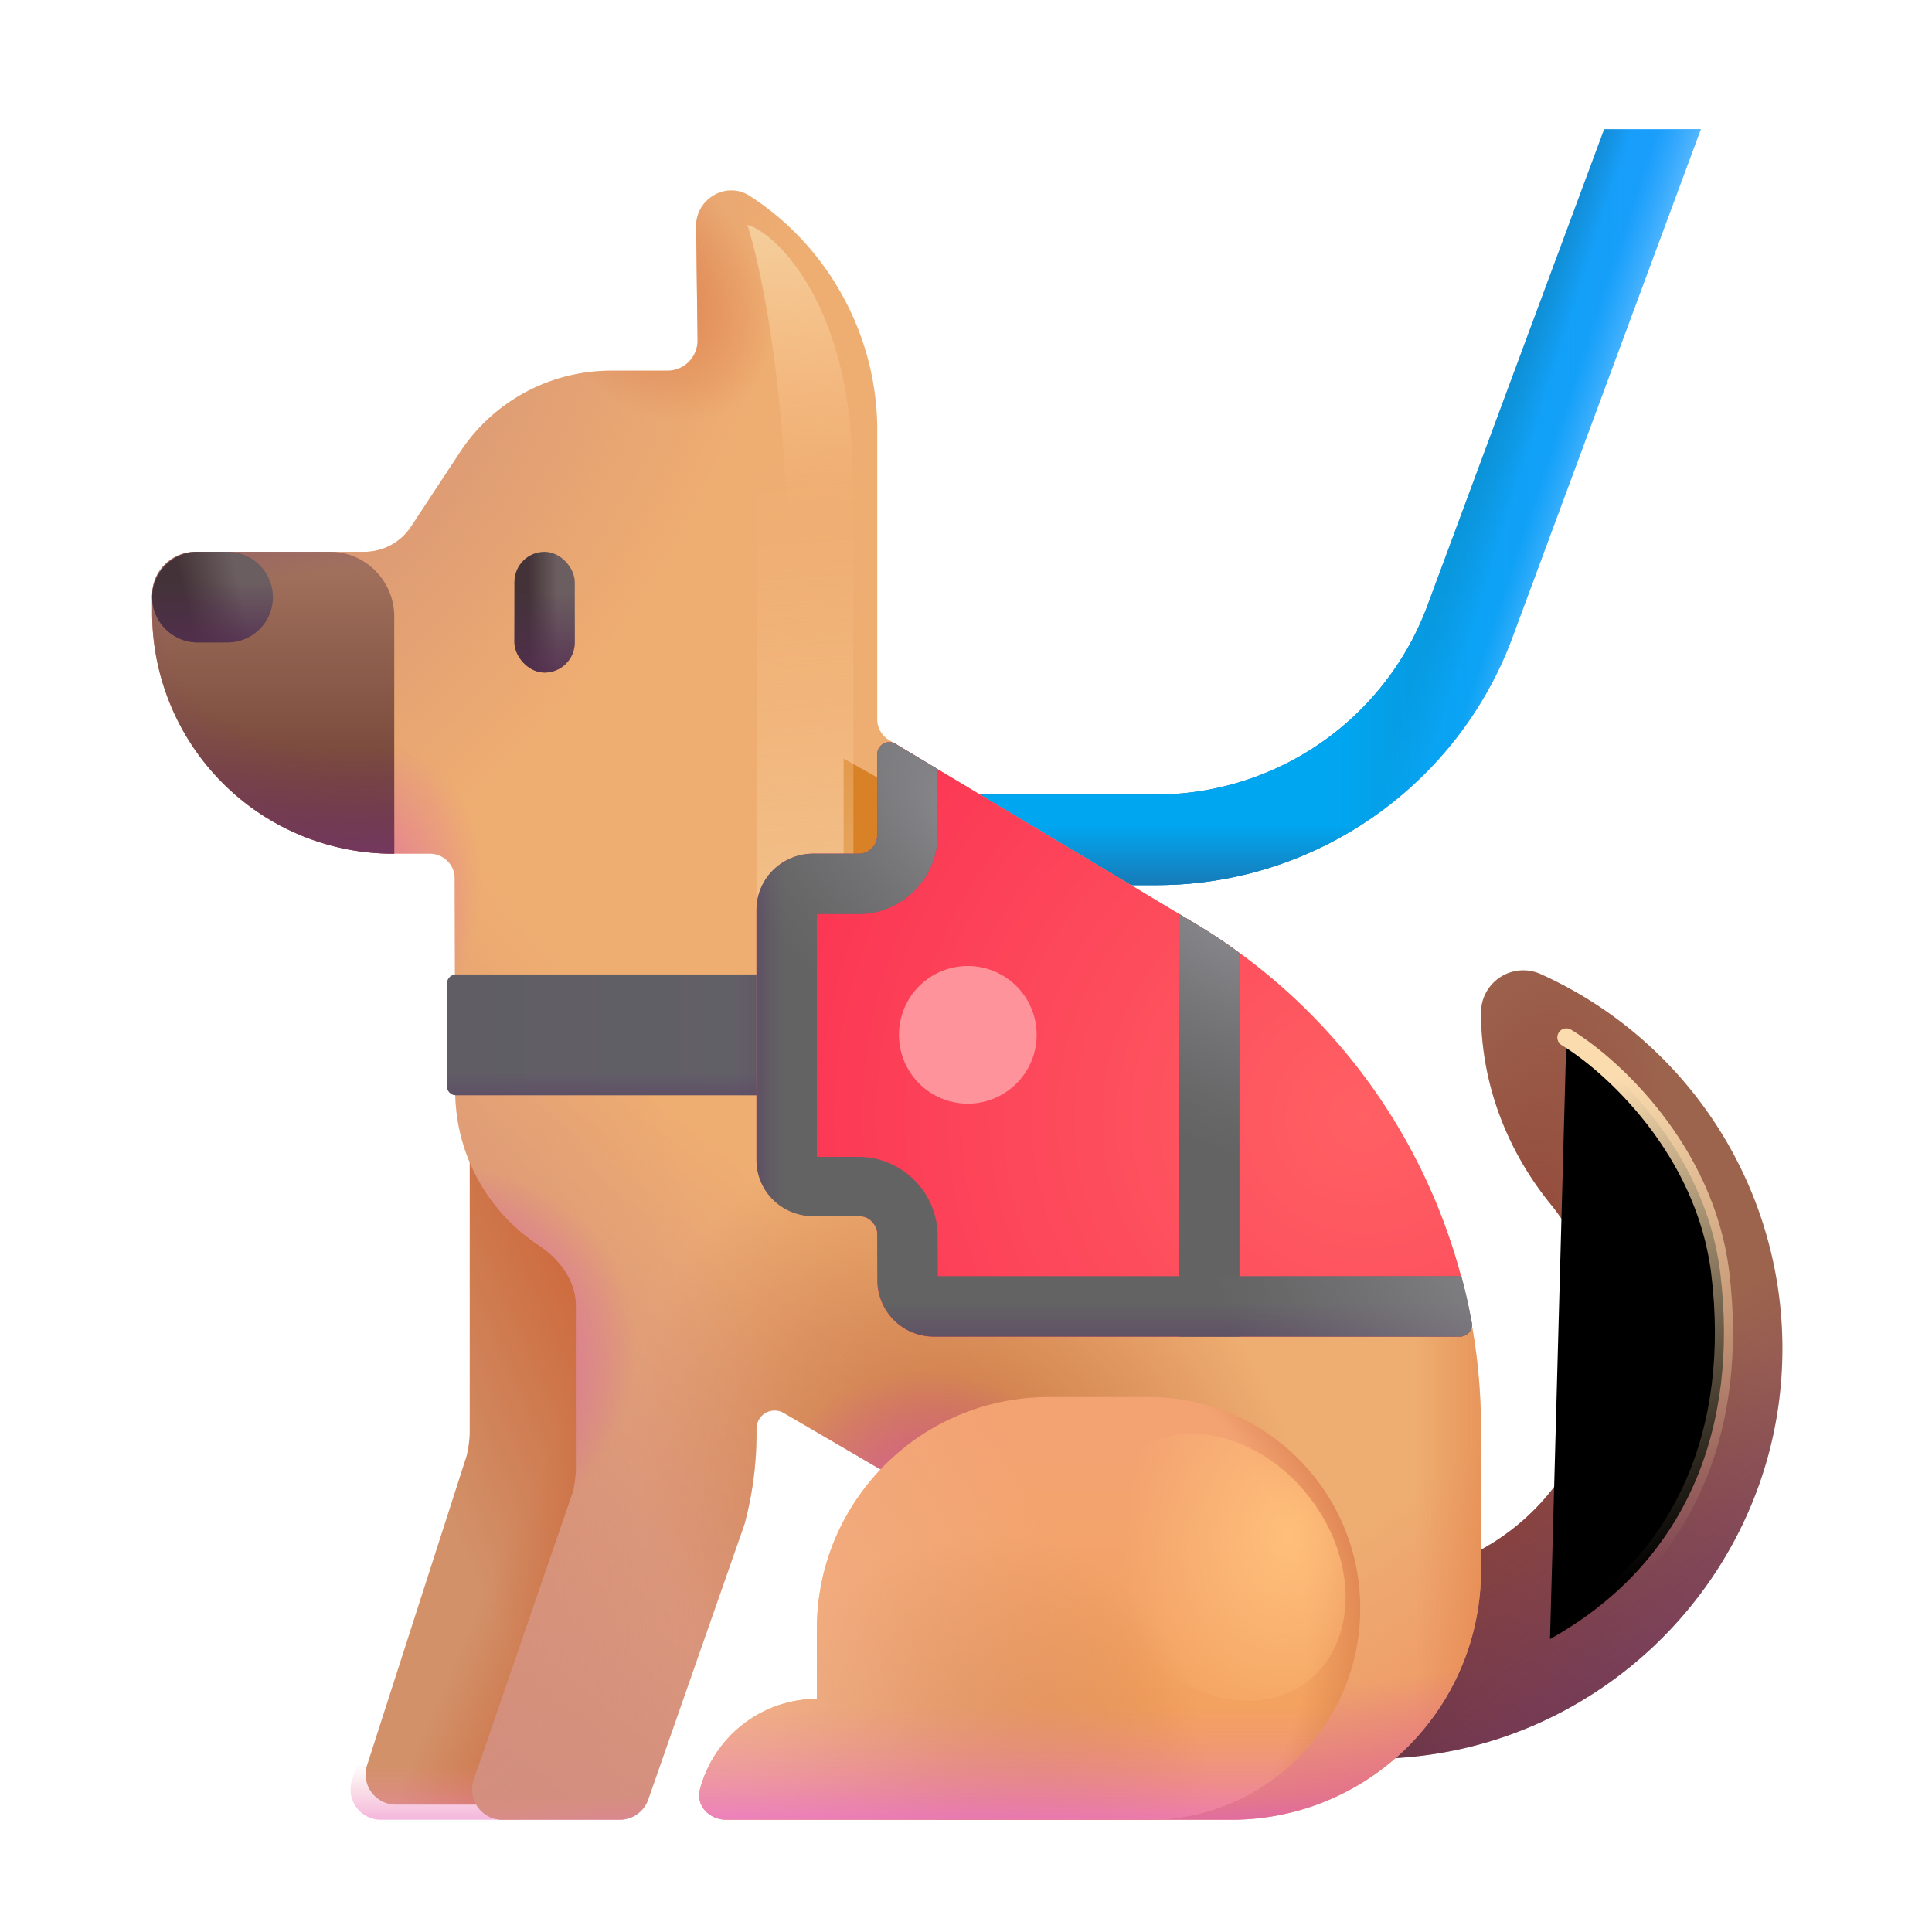 <svg width="100%" height="100%" viewBox="0 0 32 32" xmlns="http://www.w3.org/2000/svg"><path fill="url(#a)" d="M24.53 16.77c0 1.16.42 2.27 1.15 3.17.56.69.89 1.59.84 2.56-.09 1.94-1.65 3.52-3.59 3.62-1.82.1-3.39-1.1-3.86-2.75H16c.51 3.29 3.37 5.8 6.82 5.76 3.63-.05 6.61-2.99 6.7-6.62a6.8 6.8 0 0 0-4.01-6.38.7.7 0 0 0-.98.64"/><path fill="url(#b)" d="M24.53 16.77c0 1.16.42 2.27 1.15 3.17.56.69.89 1.59.84 2.56-.09 1.94-1.65 3.52-3.59 3.62-1.82.1-3.39-1.1-3.86-2.75H16c.51 3.29 3.37 5.8 6.82 5.76 3.63-.05 6.61-2.99 6.7-6.62a6.8 6.8 0 0 0-4.01-6.38.7.7 0 0 0-.98.64"/><path fill="url(#c)" d="M24.53 16.77c0 1.16.42 2.27 1.15 3.17.56.69.89 1.59.84 2.56-.09 1.94-1.65 3.52-3.59 3.62-1.82.1-3.39-1.1-3.86-2.75H16c.51 3.29 3.37 5.8 6.82 5.76 3.63-.05 6.61-2.99 6.7-6.62a6.8 6.8 0 0 0-4.01-6.38.7.7 0 0 0-.98.64"/><path fill="url(#d)" d="m26.57 2.14-2.92 7.87a4.8 4.8 0 0 1-4.49 3.15h-5.63v1.5h5.63c2.63 0 5-1.66 5.9-4.13l3.11-8.39z"/><path fill="url(#e)" d="m26.57 2.14-2.92 7.87a4.8 4.8 0 0 1-4.49 3.15h-5.63v1.5h5.63c2.63 0 5-1.66 5.9-4.13l3.11-8.39z"/><path fill="url(#f)" d="m26.57 2.14-2.92 7.87a4.8 4.8 0 0 1-4.49 3.15h-5.63v1.5h5.63c2.63 0 5-1.66 5.9-4.13l3.11-8.39z"/><path fill="url(#g)" d="m26.57 2.14-2.92 7.87a4.8 4.8 0 0 1-4.49 3.15h-5.63v1.5h5.63c2.63 0 5-1.66 5.9-4.13l3.11-8.39z"/><g filter="url(#h)"><path fill="url(#i)" d="M7.53 18.14v5.81c0 .14-.02.28-.05.41l-1.65 5.127a.5.5 0 0 0 .476.653H8.62l1.71-5.26c.13-.48.2-.99.2-1.49v-5.25z"/><path fill="url(#j)" d="M7.53 18.14v5.81c0 .14-.02.28-.05.41l-1.65 5.127a.5.5 0 0 0 .476.653H8.62l1.71-5.26c.13-.48.2-.99.2-1.49v-5.25z"/></g><path fill="url(#k)" d="M7.53 18.14v5.81c0 .14-.02.28-.05.41l-1.65 5.127a.5.5 0 0 0 .476.653H8.62l1.71-5.26c.13-.48.2-.99.2-1.49v-5.25z"/><path fill="url(#l)" d="m19.8 15.3-5.076-3.043a.4.4 0 0 1-.194-.344V7.12c0-1.57-.82-3.05-2.12-3.88-.38-.24-.88.05-.88.5l.024 1.894a.5.5 0 0 1-.5.506h-.934c-1.01 0-1.95.51-2.5 1.35l-.81 1.23c-.17.26-.46.42-.78.42H3.24c-.4 0-.72.32-.72.72v.27a3.993 3.993 0 0 0 3.99 4.01h.61c.22 0 .41.18.41.4l.01 3.52c0 1.074.55 2.016 1.384 2.566.348.23.616.59.616 1.006V24.3c0 .14-.02.28-.05.41l-1.642 4.767a.5.5 0 0 0 .473.663h1.944a.5.5 0 0 0 .472-.335l1.593-4.555c.13-.48.2-.99.2-1.49v-.098a.3.3 0 0 1 .451-.259l2.549 1.487v5.25h4.86c2.29 0 4.14-1.85 4.14-4.14v-2.34c0-3.42-1.79-6.6-4.73-8.36"/><path fill="url(#m)" d="m19.8 15.3-5.076-3.043a.4.4 0 0 1-.194-.344V7.12c0-1.57-.82-3.05-2.12-3.88-.38-.24-.88.05-.88.5l.024 1.894a.5.5 0 0 1-.5.506h-.934c-1.01 0-1.95.51-2.5 1.35l-.81 1.23c-.17.26-.46.42-.78.42H3.24c-.4 0-.72.32-.72.72v.27a3.993 3.993 0 0 0 3.99 4.01h.61c.22 0 .41.18.41.4l.01 3.52c0 1.074.55 2.016 1.384 2.566.348.23.616.59.616 1.006V24.3c0 .14-.02.28-.05.41l-1.642 4.767a.5.5 0 0 0 .473.663h1.944a.5.5 0 0 0 .472-.335l1.593-4.555c.13-.48.2-.99.2-1.49v-.098a.3.3 0 0 1 .451-.259l2.549 1.487v5.25h4.86c2.29 0 4.14-1.85 4.14-4.14v-2.34c0-3.42-1.79-6.6-4.73-8.36"/><path fill="url(#n)" d="m19.8 15.3-5.076-3.043a.4.4 0 0 1-.194-.344V7.12c0-1.57-.82-3.05-2.12-3.88-.38-.24-.88.05-.88.5l.024 1.894a.5.5 0 0 1-.5.506h-.934c-1.01 0-1.95.51-2.5 1.35l-.81 1.23c-.17.26-.46.42-.78.42H3.24c-.4 0-.72.32-.72.72v.27a3.993 3.993 0 0 0 3.99 4.01h.61c.22 0 .41.18.41.4l.01 3.52c0 1.074.55 2.016 1.384 2.566.348.23.616.59.616 1.006V24.3c0 .14-.02.28-.05.41l-1.642 4.767a.5.5 0 0 0 .473.663h1.944a.5.5 0 0 0 .472-.335l1.593-4.555c.13-.48.2-.99.2-1.49v-.098a.3.3 0 0 1 .451-.259l2.549 1.487v5.25h4.86c2.29 0 4.14-1.85 4.14-4.14v-2.34c0-3.42-1.79-6.6-4.73-8.36"/><path fill="url(#o)" d="m19.8 15.3-5.076-3.043a.4.4 0 0 1-.194-.344V7.12c0-1.57-.82-3.05-2.12-3.88-.38-.24-.88.05-.88.5l.024 1.894a.5.5 0 0 1-.5.506h-.934c-1.01 0-1.95.51-2.5 1.35l-.81 1.23c-.17.26-.46.42-.78.42H3.24c-.4 0-.72.32-.72.72v.27a3.993 3.993 0 0 0 3.99 4.01h.61c.22 0 .41.18.41.4l.01 3.52c0 1.074.55 2.016 1.384 2.566.348.23.616.59.616 1.006V24.3c0 .14-.02.28-.05.41l-1.642 4.767a.5.5 0 0 0 .473.663h1.944a.5.5 0 0 0 .472-.335l1.593-4.555c.13-.48.2-.99.2-1.49v-.098a.3.3 0 0 1 .451-.259l2.549 1.487v5.25h4.86c2.29 0 4.14-1.85 4.14-4.14v-2.34c0-3.42-1.79-6.6-4.73-8.36"/><path fill="url(#p)" d="m19.8 15.3-5.076-3.043a.4.4 0 0 1-.194-.344V7.12c0-1.57-.82-3.05-2.12-3.88-.38-.24-.88.05-.88.5l.024 1.894a.5.5 0 0 1-.5.506h-.934c-1.01 0-1.95.51-2.5 1.35l-.81 1.23c-.17.26-.46.42-.78.42H3.24c-.4 0-.72.32-.72.72v.27a3.993 3.993 0 0 0 3.99 4.01h.61c.22 0 .41.18.41.4l.01 3.52c0 1.074.55 2.016 1.384 2.566.348.23.616.59.616 1.006V24.3c0 .14-.02.28-.05.41l-1.642 4.767a.5.5 0 0 0 .473.663h1.944a.5.5 0 0 0 .472-.335l1.593-4.555c.13-.48.2-.99.2-1.49v-.098a.3.3 0 0 1 .451-.259l2.549 1.487v5.25h4.86c2.29 0 4.14-1.85 4.14-4.14v-2.34c0-3.42-1.79-6.6-4.73-8.36"/><path fill="url(#q)" d="m19.8 15.3-5.076-3.043a.4.4 0 0 1-.194-.344V7.12c0-1.57-.82-3.05-2.12-3.88-.38-.24-.88.05-.88.5l.024 1.894a.5.5 0 0 1-.5.506h-.934c-1.01 0-1.95.51-2.5 1.35l-.81 1.23c-.17.26-.46.42-.78.42H3.24c-.4 0-.72.32-.72.72v.27a3.993 3.993 0 0 0 3.99 4.01h.61c.22 0 .41.18.41.4l.01 3.52c0 1.074.55 2.016 1.384 2.566.348.23.616.59.616 1.006V24.3c0 .14-.02.28-.05.41l-1.642 4.767a.5.5 0 0 0 .473.663h1.944a.5.5 0 0 0 .472-.335l1.593-4.555c.13-.48.2-.99.2-1.49v-.098a.3.3 0 0 1 .451-.259l2.549 1.487v5.25h4.86c2.29 0 4.14-1.85 4.14-4.14v-2.34c0-3.42-1.79-6.6-4.73-8.36"/><path fill="url(#r)" d="m19.8 15.3-5.076-3.043a.4.4 0 0 1-.194-.344V7.12c0-1.57-.82-3.05-2.12-3.88-.38-.24-.88.05-.88.5l.024 1.894a.5.5 0 0 1-.5.506h-.934c-1.01 0-1.95.51-2.5 1.35l-.81 1.23c-.17.26-.46.42-.78.42H3.24c-.4 0-.72.32-.72.72v.27a3.993 3.993 0 0 0 3.99 4.01h.61c.22 0 .41.18.41.4l.01 3.52c0 1.074.55 2.016 1.384 2.566.348.23.616.59.616 1.006V24.3c0 .14-.02.28-.05.41l-1.642 4.767a.5.5 0 0 0 .473.663h1.944a.5.5 0 0 0 .472-.335l1.593-4.555c.13-.48.2-.99.2-1.49v-.098a.3.3 0 0 1 .451-.259l2.549 1.487v5.25h4.86c2.29 0 4.14-1.85 4.14-4.14v-2.34c0-3.42-1.79-6.6-4.73-8.36"/><path fill="url(#s)" d="m19.8 15.3-5.076-3.043a.4.4 0 0 1-.194-.344V7.12c0-1.57-.82-3.05-2.12-3.88-.38-.24-.88.05-.88.5l.024 1.894a.5.5 0 0 1-.5.506h-.934c-1.01 0-1.95.51-2.5 1.35l-.81 1.23c-.17.26-.46.42-.78.42H3.24c-.4 0-.72.32-.72.72v.27a3.993 3.993 0 0 0 3.99 4.01h.61c.22 0 .41.18.41.4l.01 3.52c0 1.074.55 2.016 1.384 2.566.348.23.616.59.616 1.006V24.3c0 .14-.02.28-.05.41l-1.642 4.767a.5.5 0 0 0 .473.663h1.944a.5.5 0 0 0 .472-.335l1.593-4.555c.13-.48.2-.99.2-1.49v-.098a.3.3 0 0 1 .451-.259l2.549 1.487v5.25h4.86c2.29 0 4.14-1.85 4.14-4.14v-2.34c0-3.42-1.79-6.6-4.73-8.36"/><path fill="url(#t)" d="m19.8 15.3-5.076-3.043a.4.4 0 0 1-.194-.344V7.12c0-1.57-.82-3.05-2.12-3.88-.38-.24-.88.05-.88.5l.024 1.894a.5.5 0 0 1-.5.506h-.934c-1.01 0-1.95.51-2.5 1.35l-.81 1.23c-.17.26-.46.42-.78.42H3.24c-.4 0-.72.32-.72.72v.27a3.993 3.993 0 0 0 3.99 4.01h.61c.22 0 .41.18.41.4l.01 3.52c0 1.074.55 2.016 1.384 2.566.348.23.616.59.616 1.006V24.3c0 .14-.02.28-.05.41l-1.642 4.767a.5.5 0 0 0 .473.663h1.944a.5.5 0 0 0 .472-.335l1.593-4.555c.13-.48.2-.99.2-1.49v-.098a.3.3 0 0 1 .451-.259l2.549 1.487v5.25h4.86c2.29 0 4.14-1.85 4.14-4.14v-2.34c0-3.42-1.79-6.6-4.73-8.36"/><path fill="url(#u)" d="m19.8 15.3-5.076-3.043a.4.4 0 0 1-.194-.344V7.12c0-1.57-.82-3.05-2.12-3.88-.38-.24-.88.05-.88.5l.024 1.894a.5.5 0 0 1-.5.506h-.934c-1.01 0-1.95.51-2.5 1.35l-.81 1.23c-.17.26-.46.42-.78.42H3.24c-.4 0-.72.32-.72.72v.27a3.993 3.993 0 0 0 3.99 4.01h.61c.22 0 .41.18.41.4l.01 3.52c0 1.074.55 2.016 1.384 2.566.348.23.616.59.616 1.006V24.3c0 .14-.02.28-.05.41l-1.642 4.767a.5.5 0 0 0 .473.663h1.944a.5.5 0 0 0 .472-.335l1.593-4.555c.13-.48.2-.99.2-1.49v-.098a.3.3 0 0 1 .451-.259l2.549 1.487v5.25h4.86c2.29 0 4.14-1.85 4.14-4.14v-2.34c0-3.42-1.79-6.6-4.73-8.36"/><path fill="url(#v)" d="m19.8 15.3-5.076-3.043a.4.4 0 0 1-.194-.344V7.12c0-1.57-.82-3.05-2.12-3.88-.38-.24-.88.05-.88.5l.024 1.894a.5.5 0 0 1-.5.506h-.934c-1.01 0-1.95.51-2.5 1.35l-.81 1.23c-.17.26-.46.42-.78.42H3.24c-.4 0-.72.32-.72.72v.27a3.993 3.993 0 0 0 3.99 4.01h.61c.22 0 .41.18.41.4l.01 3.52c0 1.074.55 2.016 1.384 2.566.348.23.616.59.616 1.006V24.3c0 .14-.02.28-.05.41l-1.642 4.767a.5.5 0 0 0 .473.663h1.944a.5.5 0 0 0 .472-.335l1.593-4.555c.13-.48.2-.99.2-1.49v-.098a.3.3 0 0 1 .451-.259l2.549 1.487v5.25h4.86c2.29 0 4.14-1.85 4.14-4.14v-2.34c0-3.42-1.79-6.6-4.73-8.36"/><path fill="url(#w)" d="m19.8 15.3-5.076-3.043a.4.4 0 0 1-.194-.344V7.12c0-1.57-.82-3.05-2.12-3.88-.38-.24-.88.05-.88.5l.024 1.894a.5.5 0 0 1-.5.506h-.934c-1.01 0-1.95.51-2.5 1.35l-.81 1.23c-.17.26-.46.42-.78.42H3.24c-.4 0-.72.32-.72.72v.27a3.993 3.993 0 0 0 3.99 4.01h.61c.22 0 .41.18.41.4l.01 3.52c0 1.074.55 2.016 1.384 2.566.348.23.616.59.616 1.006V24.3c0 .14-.02.28-.05.41l-1.642 4.767a.5.5 0 0 0 .473.663h1.944a.5.5 0 0 0 .472-.335l1.593-4.555c.13-.48.2-.99.2-1.49v-.098a.3.3 0 0 1 .451-.259l2.549 1.487v5.25h4.86c2.29 0 4.14-1.85 4.14-4.14v-2.34c0-3.42-1.79-6.6-4.73-8.36"/><g filter="url(#x)"><path fill="#D98126" d="M13.973 12.566v1.906l1.344.188v-1.344z"/></g><g filter="url(#y)"><path fill="url(#z)" d="M12.53 7.115h1.605v9.313H12.53z"/></g><path fill="url(#A)" d="M19.03 23.14h-1.66c-2.12 0-3.84 1.72-3.84 3.84v1.16c-.93 0-1.716.642-1.938 1.505-.068.268.162.495.438.495h7c1.93 0 3.5-1.57 3.5-3.5s-1.56-3.5-3.5-3.5"/><path fill="url(#B)" d="M19.03 23.14h-1.66c-2.12 0-3.84 1.72-3.84 3.84v1.16c-.93 0-1.716.642-1.938 1.505-.068.268.162.495.438.495h7c1.93 0 3.5-1.57 3.5-3.5s-1.56-3.5-3.5-3.5"/><path fill="url(#C)" d="M19.03 23.14h-1.66c-2.12 0-3.84 1.72-3.84 3.84v1.16c-.93 0-1.716.642-1.938 1.505-.068.268.162.495.438.495h7c1.93 0 3.5-1.57 3.5-3.5s-1.56-3.5-3.5-3.5"/><path fill="url(#D)" d="M19.03 23.14h-1.66c-2.12 0-3.84 1.72-3.84 3.84v1.16c-.93 0-1.716.642-1.938 1.505-.068.268.162.495.438.495h7c1.93 0 3.5-1.57 3.5-3.5s-1.56-3.5-3.5-3.5"/><path fill="url(#E)" d="M19.03 23.14h-1.66c-2.12 0-3.84 1.72-3.84 3.84v1.16c-.93 0-1.716.642-1.938 1.505-.068.268.162.495.438.495h7c1.93 0 3.5-1.57 3.5-3.5s-1.56-3.5-3.5-3.5"/><path fill="url(#F)" d="M12.53 16.14H7.553a.15.15 0 0 0-.15.15v1.7c0 .083.067.15.15.15h4.977z"/><path fill="url(#G)" d="M12.53 16.14H7.553a.15.15 0 0 0-.15.15v1.7c0 .083.067.15.15.15h4.977z"/><path fill="url(#H)" d="M12.53 16.14H7.553a.15.15 0 0 0-.15.15v1.7c0 .083.067.15.15.15h4.977z"/><path fill="url(#I)" d="m19.8 15.3-4.967-2.979a.2.2 0 0 0-.303.172v1.337c0 .17-.14.31-.31.31h-.75c-.52 0-.94.42-.94.94v4.12c0 .52.42.94.94.94h.75c.17 0 .31.14.31.31v.75c0 .52.42.94.94.94h8.706c.123 0 .217-.11.195-.23A9.73 9.73 0 0 0 19.8 15.3"/><path fill="#636363" d="m19.8 15.3-.27-.16v7h1v-6.35c-.23-.18-.48-.34-.73-.49"/><path fill="url(#J)" d="m19.8 15.3-.27-.16v7h1v-6.35c-.23-.18-.48-.34-.73-.49"/><path fill="#636363" d="m15.534 21.167-.004-.695c0-.72-.59-1.31-1.31-1.31h-.69V15.14h.69c.72 0 1.31-.59 1.31-1.31v-1.09l-.697-.418a.2.2 0 0 0-.303.171v1.337c0 .04-.01.08-.02.12a.35.35 0 0 1-.17.17c-.04.01-.08.02-.12.02h-.75c-.32 0-.61.16-.78.41a.94.94 0 0 0-.16.52v4.142a.93.93 0 0 0 .94.93h.75c.04 0 .08.01.12.02.07.03.13.09.17.17.02.04.02.08.02.12l.004.755a.93.93 0 0 0 .94.93h8.708a.196.196 0 0 0 .195-.228 9 9 0 0 0-.173-.772h-8.67z"/><path fill="url(#K)" d="m15.534 21.167-.004-.695c0-.72-.59-1.31-1.31-1.31h-.69V15.14h.69c.72 0 1.31-.59 1.31-1.31v-1.09l-.697-.418a.2.2 0 0 0-.303.171v1.337c0 .04-.01.08-.02.12a.35.35 0 0 1-.17.17c-.04.01-.08.02-.12.02h-.75c-.32 0-.61.16-.78.41a.94.94 0 0 0-.16.52v4.142a.93.93 0 0 0 .94.93h.75c.04 0 .08.01.12.02.07.03.13.09.17.17.02.04.02.08.02.12l.004.755a.93.93 0 0 0 .94.93h8.708a.196.196 0 0 0 .195-.228 9 9 0 0 0-.173-.772h-8.67z"/><path fill="url(#L)" d="m15.534 21.167-.004-.695c0-.72-.59-1.31-1.31-1.31h-.69V15.14h.69c.72 0 1.31-.59 1.31-1.31v-1.09l-.697-.418a.2.2 0 0 0-.303.171v1.337c0 .04-.01.08-.02.12a.35.35 0 0 1-.17.17c-.04.01-.08.02-.12.02h-.75c-.32 0-.61.16-.78.41a.94.94 0 0 0-.16.52v4.142a.93.93 0 0 0 .94.93h.75c.04 0 .08.01.12.02.07.03.13.09.17.17.02.04.02.08.02.12l.004.755a.93.93 0 0 0 .94.93h8.708a.196.196 0 0 0 .195-.228 9 9 0 0 0-.173-.772h-8.67z"/><path fill="url(#M)" d="m15.534 21.167-.004-.695c0-.72-.59-1.31-1.31-1.31h-.69V15.14h.69c.72 0 1.31-.59 1.31-1.31v-1.09l-.697-.418a.2.2 0 0 0-.303.171v1.337c0 .04-.01.08-.02.12a.35.35 0 0 1-.17.17c-.04.01-.08.02-.12.02h-.75c-.32 0-.61.16-.78.41a.94.94 0 0 0-.16.52v4.142a.93.93 0 0 0 .94.93h.75c.04 0 .08.01.12.02.07.03.13.09.17.17.02.04.02.08.02.12l.004.755a.93.93 0 0 0 .94.93h8.708a.196.196 0 0 0 .195-.228 9 9 0 0 0-.173-.772h-8.67z"/><path fill="url(#N)" d="m15.534 21.167-.004-.695c0-.72-.59-1.31-1.31-1.31h-.69V15.14h.69c.72 0 1.31-.59 1.31-1.31v-1.09l-.697-.418a.2.2 0 0 0-.303.171v1.337c0 .04-.01.08-.02.12a.35.35 0 0 1-.17.17c-.04.01-.08.02-.12.02h-.75c-.32 0-.61.16-.78.41a.94.94 0 0 0-.16.52v4.142a.93.93 0 0 0 .94.93h.75c.04 0 .08.01.12.02.07.03.13.09.17.17.02.04.02.08.02.12l.004.755a.93.93 0 0 0 .94.93h8.708a.196.196 0 0 0 .195-.228 9 9 0 0 0-.173-.772h-8.67z"/><path fill="#FF939C" d="M16.03 18.28a1.14 1.14 0 1 0 0-2.28 1.14 1.14 0 0 0 0 2.28"/><path fill="url(#O)" d="M6.53 10.21c0-.59-.48-1.07-1.06-1.07H3.23c-.39.01-.71.32-.71.72v.27a3.993 3.993 0 0 0 3.99 4.01h.02z"/><path fill="url(#P)" d="M6.53 10.21c0-.59-.48-1.07-1.06-1.07H3.23c-.39.01-.71.32-.71.72v.27a3.993 3.993 0 0 0 3.99 4.01h.02z"/><path fill="url(#Q)" d="M3.77 10.64h-.5c-.41 0-.75-.34-.75-.75s.34-.75.75-.75h.5a.749.749 0 1 1 0 1.5"/><path fill="url(#R)" d="M3.77 10.64h-.5c-.41 0-.75-.34-.75-.75s.34-.75.75-.75h.5a.749.749 0 1 1 0 1.5"/><rect width="1" height="2" x="8.52" y="9.14" fill="url(#S)" rx=".5"/><rect width="1" height="2" x="8.52" y="9.14" fill="url(#T)" rx=".5"/><g filter="url(#U)"><path stroke="url(#V)" stroke-linecap="round" stroke-width=".3" d="M25.944 17.183c.746.45 2.301 1.862 2.549 3.901.309 2.55-.541 4.79-2.82 6.064"/></g><g filter="url(#W)"><path fill="url(#X)" d="M12.38 3.724c.473.133 1.602 1.255 1.728 3.668.01.2.02 2.482.027 2.66h-1.068c0-4.328-.688-6.328-.688-6.328"/></g><g filter="url(#Y)"><ellipse cx="20.204" cy="25.959" fill="url(#Z)" rx="1.884" ry="2.383" transform="rotate(-37.52 20.204 25.959)"/></g><defs><linearGradient id="a" x1="22.332" x2="27.832" y1="28.74" y2="21.24" gradientUnits="userSpaceOnUse"><stop stop-color="#63332A"/><stop offset="1" stop-color="#9C634D"/></linearGradient><linearGradient id="c" x1="31.853" x2="27.411" y1="29.131" y2="22.359" gradientUnits="userSpaceOnUse"><stop stop-color="#793875"/><stop offset="1" stop-color="#793875" stop-opacity="0"/></linearGradient><linearGradient id="d" x1="24.832" x2="24.145" y1="9.052" y2="8.834" gradientUnits="userSpaceOnUse"><stop stop-color="#229BFF"/><stop offset="1" stop-color="#1E6CA5"/></linearGradient><linearGradient id="e" x1="22.176" x2="29.051" y1="13.888" y2="13.888" gradientUnits="userSpaceOnUse"><stop stop-color="#01A6F0"/><stop offset="1" stop-color="#01A6F0" stop-opacity="0"/></linearGradient><linearGradient id="f" x1="21.207" x2="21.207" y1="14.99" y2="12.974" gradientUnits="userSpaceOnUse"><stop stop-color="#1E6CA5"/><stop offset=".651" stop-color="#1E6CA5" stop-opacity="0"/></linearGradient><linearGradient id="g" x1="26.645" x2="25.707" y1="7.677" y2="7.365" gradientUnits="userSpaceOnUse"><stop stop-color="#75C6FF"/><stop offset="1" stop-color="#53B7FF" stop-opacity="0"/></linearGradient><linearGradient id="i" x1="6.957" x2="10.27" y1="24.865" y2="23.396" gradientUnits="userSpaceOnUse"><stop stop-color="#D29169"/><stop offset="1" stop-color="#CD6A3D"/></linearGradient><linearGradient id="j" x1="8.52" x2="10.53" y1="24.927" y2="25.802" gradientUnits="userSpaceOnUse"><stop stop-color="#CD6A3D" stop-opacity="0"/><stop offset="1" stop-color="#CD6A3D"/></linearGradient><linearGradient id="k" x1="8.075" x2="8.075" y1="30.857" y2="29.209" gradientUnits="userSpaceOnUse"><stop stop-color="#EF74E3"/><stop offset="1" stop-color="#EB8D98" stop-opacity="0"/></linearGradient><linearGradient id="l" x1="18.582" x2="9.645" y1="18.99" y2="30.14" gradientUnits="userSpaceOnUse"><stop offset=".288" stop-color="#EEAD71"/><stop offset="1" stop-color="#D38C84"/></linearGradient><linearGradient id="n" x1="13.525" x2="13.525" y1="30.802" y2="29.709" gradientUnits="userSpaceOnUse"><stop stop-color="#EF74E3"/><stop offset="1" stop-color="#EB8D98" stop-opacity="0"/></linearGradient><linearGradient id="q" x1="25.832" x2="23.457" y1="22.24" y2="22.24" gradientUnits="userSpaceOnUse"><stop stop-color="#E07B42"/><stop offset="1" stop-color="#E07B42" stop-opacity="0"/></linearGradient><linearGradient id="r" x1="20.02" x2="19.332" y1="32.927" y2="28.365" gradientUnits="userSpaceOnUse"><stop stop-color="#D23AC3"/><stop offset="1" stop-color="#D23AC3" stop-opacity="0"/></linearGradient><linearGradient id="z" x1="13.832" x2="13.354" y1="15.178" y2="7.643" gradientUnits="userSpaceOnUse"><stop stop-color="#F4D4A3" stop-opacity=".5"/><stop offset="1" stop-color="#FFC38B" stop-opacity="0"/></linearGradient><linearGradient id="A" x1="17.03" x2="17.03" y1="32.052" y2="23.865" gradientUnits="userSpaceOnUse"><stop stop-color="#F3A250"/><stop offset="1" stop-color="#F3A372"/></linearGradient><linearGradient id="D" x1="17.03" x2="17.03" y1="30.802" y2="28.24" gradientUnits="userSpaceOnUse"><stop stop-color="#EB64DD"/><stop offset="1" stop-color="#EB8D98" stop-opacity="0"/></linearGradient><linearGradient id="F" x1="12.53" x2="7.403" y1="16.14" y2="16.14" gradientUnits="userSpaceOnUse"><stop stop-color="#626067"/><stop offset="1" stop-color="#605D65"/></linearGradient><linearGradient id="G" x1="9.966" x2="9.966" y1="18.334" y2="17.756" gradientUnits="userSpaceOnUse"><stop stop-color="#5E4A66"/><stop offset="1" stop-color="#5E4A66" stop-opacity="0"/></linearGradient><linearGradient id="H" x1="13.629" x2="12.145" y1="17.756" y2="17.756" gradientUnits="userSpaceOnUse"><stop stop-color="#5E4A66"/><stop offset="1" stop-color="#5E4A66" stop-opacity="0"/></linearGradient><linearGradient id="K" x1="18.472" x2="18.472" y1="22.427" y2="21.568" gradientUnits="userSpaceOnUse"><stop stop-color="#5E4A66"/><stop offset="1" stop-color="#5E4A66" stop-opacity="0"/></linearGradient><linearGradient id="L" x1="12.332" x2="12.989" y1="21.568" y2="21.568" gradientUnits="userSpaceOnUse"><stop stop-color="#5E4A66"/><stop offset="1" stop-color="#5E4A66" stop-opacity="0"/></linearGradient><linearGradient id="O" x1="4.527" x2="4.527" y1="9.14" y2="14.441" gradientUnits="userSpaceOnUse"><stop stop-color="#A4745F"/><stop offset="1" stop-color="#63332A"/></linearGradient><linearGradient id="Q" x1="4.218" x2="3.059" y1="9.613" y2="9.89" gradientUnits="userSpaceOnUse"><stop offset=".225" stop-color="#6B5E60"/><stop offset="1" stop-color="#433338"/></linearGradient><linearGradient id="R" x1="4.833" x2="4.833" y1="10.902" y2="9.637" gradientUnits="userSpaceOnUse"><stop stop-color="#552D52"/><stop offset="1" stop-color="#552D52" stop-opacity="0"/></linearGradient><linearGradient id="S" x1="9.379" x2="8.754" y1="10.14" y2="10.14" gradientUnits="userSpaceOnUse"><stop offset=".225" stop-color="#6B5E60"/><stop offset="1" stop-color="#433338"/></linearGradient><linearGradient id="T" x1="9.676" x2="9.676" y1="11.49" y2="9.802" gradientUnits="userSpaceOnUse"><stop stop-color="#552D52"/><stop offset="1" stop-color="#552D52" stop-opacity="0"/></linearGradient><linearGradient id="V" x1="27.113" x2="30.118" y1="17.685" y2="24.841" gradientUnits="userSpaceOnUse"><stop stop-color="#FADCAF"/><stop offset="1" stop-color="#FFDEAB" stop-opacity="0"/></linearGradient><linearGradient id="X" x1="13.707" x2="13.914" y1="3.177" y2="8.419" gradientUnits="userSpaceOnUse"><stop stop-color="#F4D4A3"/><stop offset="1" stop-color="#FFC38B" stop-opacity="0"/></linearGradient><radialGradient id="b" cx="0" cy="0" r="1" gradientTransform="matrix(2.484 .28 -.823 7.305 25.082 22.6)" gradientUnits="userSpaceOnUse"><stop stop-color="#914135"/><stop offset="1" stop-color="#914135" stop-opacity="0"/></radialGradient><radialGradient id="m" cx="0" cy="0" r="1" gradientTransform="matrix(9.062 14.588 -25.029 15.549 13.082 15.552)" gradientUnits="userSpaceOnUse"><stop offset=".779" stop-color="#EF9766" stop-opacity="0"/><stop offset="1" stop-color="#EF9766"/></radialGradient><radialGradient id="o" cx="0" cy="0" r="1" gradientTransform="matrix(-3.469 -5.563 4.45 -2.775 16.145 25.052)" gradientUnits="userSpaceOnUse"><stop stop-color="#C67040"/><stop offset="1" stop-color="#C67040" stop-opacity="0"/></radialGradient><radialGradient id="p" cx="0" cy="0" r="1" gradientTransform="matrix(1.531 1.969 -1.425 1.109 10.692 4.74)" gradientUnits="userSpaceOnUse"><stop stop-color="#E07B42"/><stop offset="1" stop-color="#E07B42" stop-opacity="0"/></radialGradient><radialGradient id="s" cx="0" cy="0" r="1" gradientTransform="rotate(-120.192 15.529 8.612)scale(3.977 3.244)" gradientUnits="userSpaceOnUse"><stop stop-color="#E966DC"/><stop offset=".967" stop-color="#D23AC3" stop-opacity="0"/></radialGradient><radialGradient id="t" cx="0" cy="0" r="1" gradientTransform="rotate(-22.068 64.18 -1.678)scale(7.486 13.009)" gradientUnits="userSpaceOnUse"><stop stop-color="#D49177"/><stop offset="1" stop-color="#D49177" stop-opacity="0"/></radialGradient><radialGradient id="u" cx="0" cy="0" r="1" gradientTransform="matrix(3.5 -1.906 1.639 3.009 6.77 22.74)" gradientUnits="userSpaceOnUse"><stop stop-color="#E966DC"/><stop offset=".967" stop-color="#D23AC3" stop-opacity="0"/></radialGradient><radialGradient id="v" cx="0" cy="0" r="1" gradientTransform="matrix(3.031 -3.469 2.331 2.037 4.27 16.052)" gradientUnits="userSpaceOnUse"><stop stop-color="#EC52DC"/><stop offset=".967" stop-color="#D23AC3" stop-opacity="0"/></radialGradient><radialGradient id="w" cx="0" cy="0" r="1" gradientTransform="matrix(5.125 3.875 -6.734 8.906 4.895 6.927)" gradientUnits="userSpaceOnUse"><stop stop-color="#D49177"/><stop offset="1" stop-color="#D49177" stop-opacity="0"/></radialGradient><radialGradient id="B" cx="0" cy="0" r="1" gradientTransform="matrix(3 -5.688 4.008 2.114 15.02 31.49)" gradientUnits="userSpaceOnUse"><stop stop-color="#C67040"/><stop offset="1" stop-color="#C67040" stop-opacity="0"/></radialGradient><radialGradient id="C" cx="0" cy="0" r="1" gradientTransform="rotate(-25.614 72.334 -11.506)scale(7.07 13.135)" gradientUnits="userSpaceOnUse"><stop stop-color="#F0B392"/><stop offset="1" stop-color="#F0B392" stop-opacity="0"/></radialGradient><radialGradient id="E" cx="0" cy="0" r="1" gradientTransform="matrix(12.594 .031 -.02 8.116 11.145 27.052)" gradientUnits="userSpaceOnUse"><stop offset=".838" stop-color="#CD6A3D" stop-opacity="0"/><stop offset="1" stop-color="#CD6A3D"/></radialGradient><radialGradient id="I" cx="0" cy="0" r="1" gradientTransform="matrix(-10.75 0 0 -10.546 22.582 18.515)" gradientUnits="userSpaceOnUse"><stop stop-color="#FF6064"/><stop offset="1" stop-color="#FB3252"/></radialGradient><radialGradient id="J" cx="0" cy="0" r="1" gradientTransform="matrix(-1.334 3.312 -8.997 -3.623 20.864 15.521)" gradientUnits="userSpaceOnUse"><stop stop-color="#8A898D"/><stop offset="1" stop-color="#79787D" stop-opacity="0"/></radialGradient><radialGradient id="M" cx="0" cy="0" r="1" gradientTransform="rotate(136.715 5.343 9.945)scale(3.692 7.123)" gradientUnits="userSpaceOnUse"><stop stop-color="#8A898D"/><stop offset="1" stop-color="#79787D" stop-opacity="0"/></radialGradient><radialGradient id="N" cx="0" cy="0" r="1" gradientTransform="rotate(157.238 10.367 12.438)scale(4.846 8.401)" gradientUnits="userSpaceOnUse"><stop stop-color="#8A898D"/><stop offset="1" stop-color="#79787D" stop-opacity="0"/></radialGradient><radialGradient id="P" cx="0" cy="0" r="1" gradientTransform="matrix(0 4.017 -8.111 0 5.86 10.926)" gradientUnits="userSpaceOnUse"><stop offset=".365" stop-color="#793875" stop-opacity="0"/><stop offset="1" stop-color="#793875"/></radialGradient><radialGradient id="Z" cx="0" cy="0" r="1" gradientTransform="matrix(-2.445 2.585 -1.997 -1.889 21.418 26.246)" gradientUnits="userSpaceOnUse"><stop stop-color="#FFBF7A"/><stop offset="1" stop-color="#FFBF7A" stop-opacity="0"/></radialGradient><filter id="h" width="4.974" height="12.25" x="5.806" y="17.89" color-interpolation-filters="sRGB" filterUnits="userSpaceOnUse"><feFlood flood-opacity="0" result="BackgroundImageFix"/><feBlend in="SourceGraphic" in2="BackgroundImageFix" result="shape"/><feColorMatrix in="SourceAlpha" result="hardAlpha" values="0 0 0 0 0 0 0 0 0 0 0 0 0 0 0 0 0 0 127 0"/><feOffset dx=".25" dy="-.25"/><feGaussianBlur stdDeviation=".125"/><feComposite in2="hardAlpha" k2="-1" k3="1" operator="arithmetic"/><feColorMatrix values="0 0 0 0 0.854 0 0 0 0 0.599 0 0 0 0 0.402 0 0 0 0.5 0"/><feBlend in2="shape" result="effect1_innerShadow_28327_1801"/></filter><filter id="x" width="3.344" height="4.094" x="12.973" y="11.566" color-interpolation-filters="sRGB" filterUnits="userSpaceOnUse"><feFlood flood-opacity="0" result="BackgroundImageFix"/><feBlend in="SourceGraphic" in2="BackgroundImageFix" result="shape"/><feGaussianBlur result="effect1_foregroundBlur_28327_1801" stdDeviation=".5"/></filter><filter id="y" width="3.605" height="11.313" x="11.53" y="6.115" color-interpolation-filters="sRGB" filterUnits="userSpaceOnUse"><feFlood flood-opacity="0" result="BackgroundImageFix"/><feBlend in="SourceGraphic" in2="BackgroundImageFix" result="shape"/><feGaussianBlur result="effect1_foregroundBlur_28327_1801" stdDeviation=".5"/></filter><filter id="U" width="5.181" height="12.265" x="24.523" y="16.033" color-interpolation-filters="sRGB" filterUnits="userSpaceOnUse"><feFlood flood-opacity="0" result="BackgroundImageFix"/><feBlend in="SourceGraphic" in2="BackgroundImageFix" result="shape"/><feGaussianBlur result="effect1_foregroundBlur_28327_1801" stdDeviation=".5"/></filter><filter id="W" width="2.556" height="7.128" x="11.979" y="3.324" color-interpolation-filters="sRGB" filterUnits="userSpaceOnUse"><feFlood flood-opacity="0" result="BackgroundImageFix"/><feBlend in="SourceGraphic" in2="BackgroundImageFix" result="shape"/><feGaussianBlur result="effect1_foregroundBlur_28327_1801" stdDeviation=".2"/></filter><filter id="Y" width="6.166" height="6.423" x="17.121" y="22.747" color-interpolation-filters="sRGB" filterUnits="userSpaceOnUse"><feFlood flood-opacity="0" result="BackgroundImageFix"/><feBlend in="SourceGraphic" in2="BackgroundImageFix" result="shape"/><feGaussianBlur result="effect1_foregroundBlur_28327_1801" stdDeviation=".5"/></filter></defs></svg>